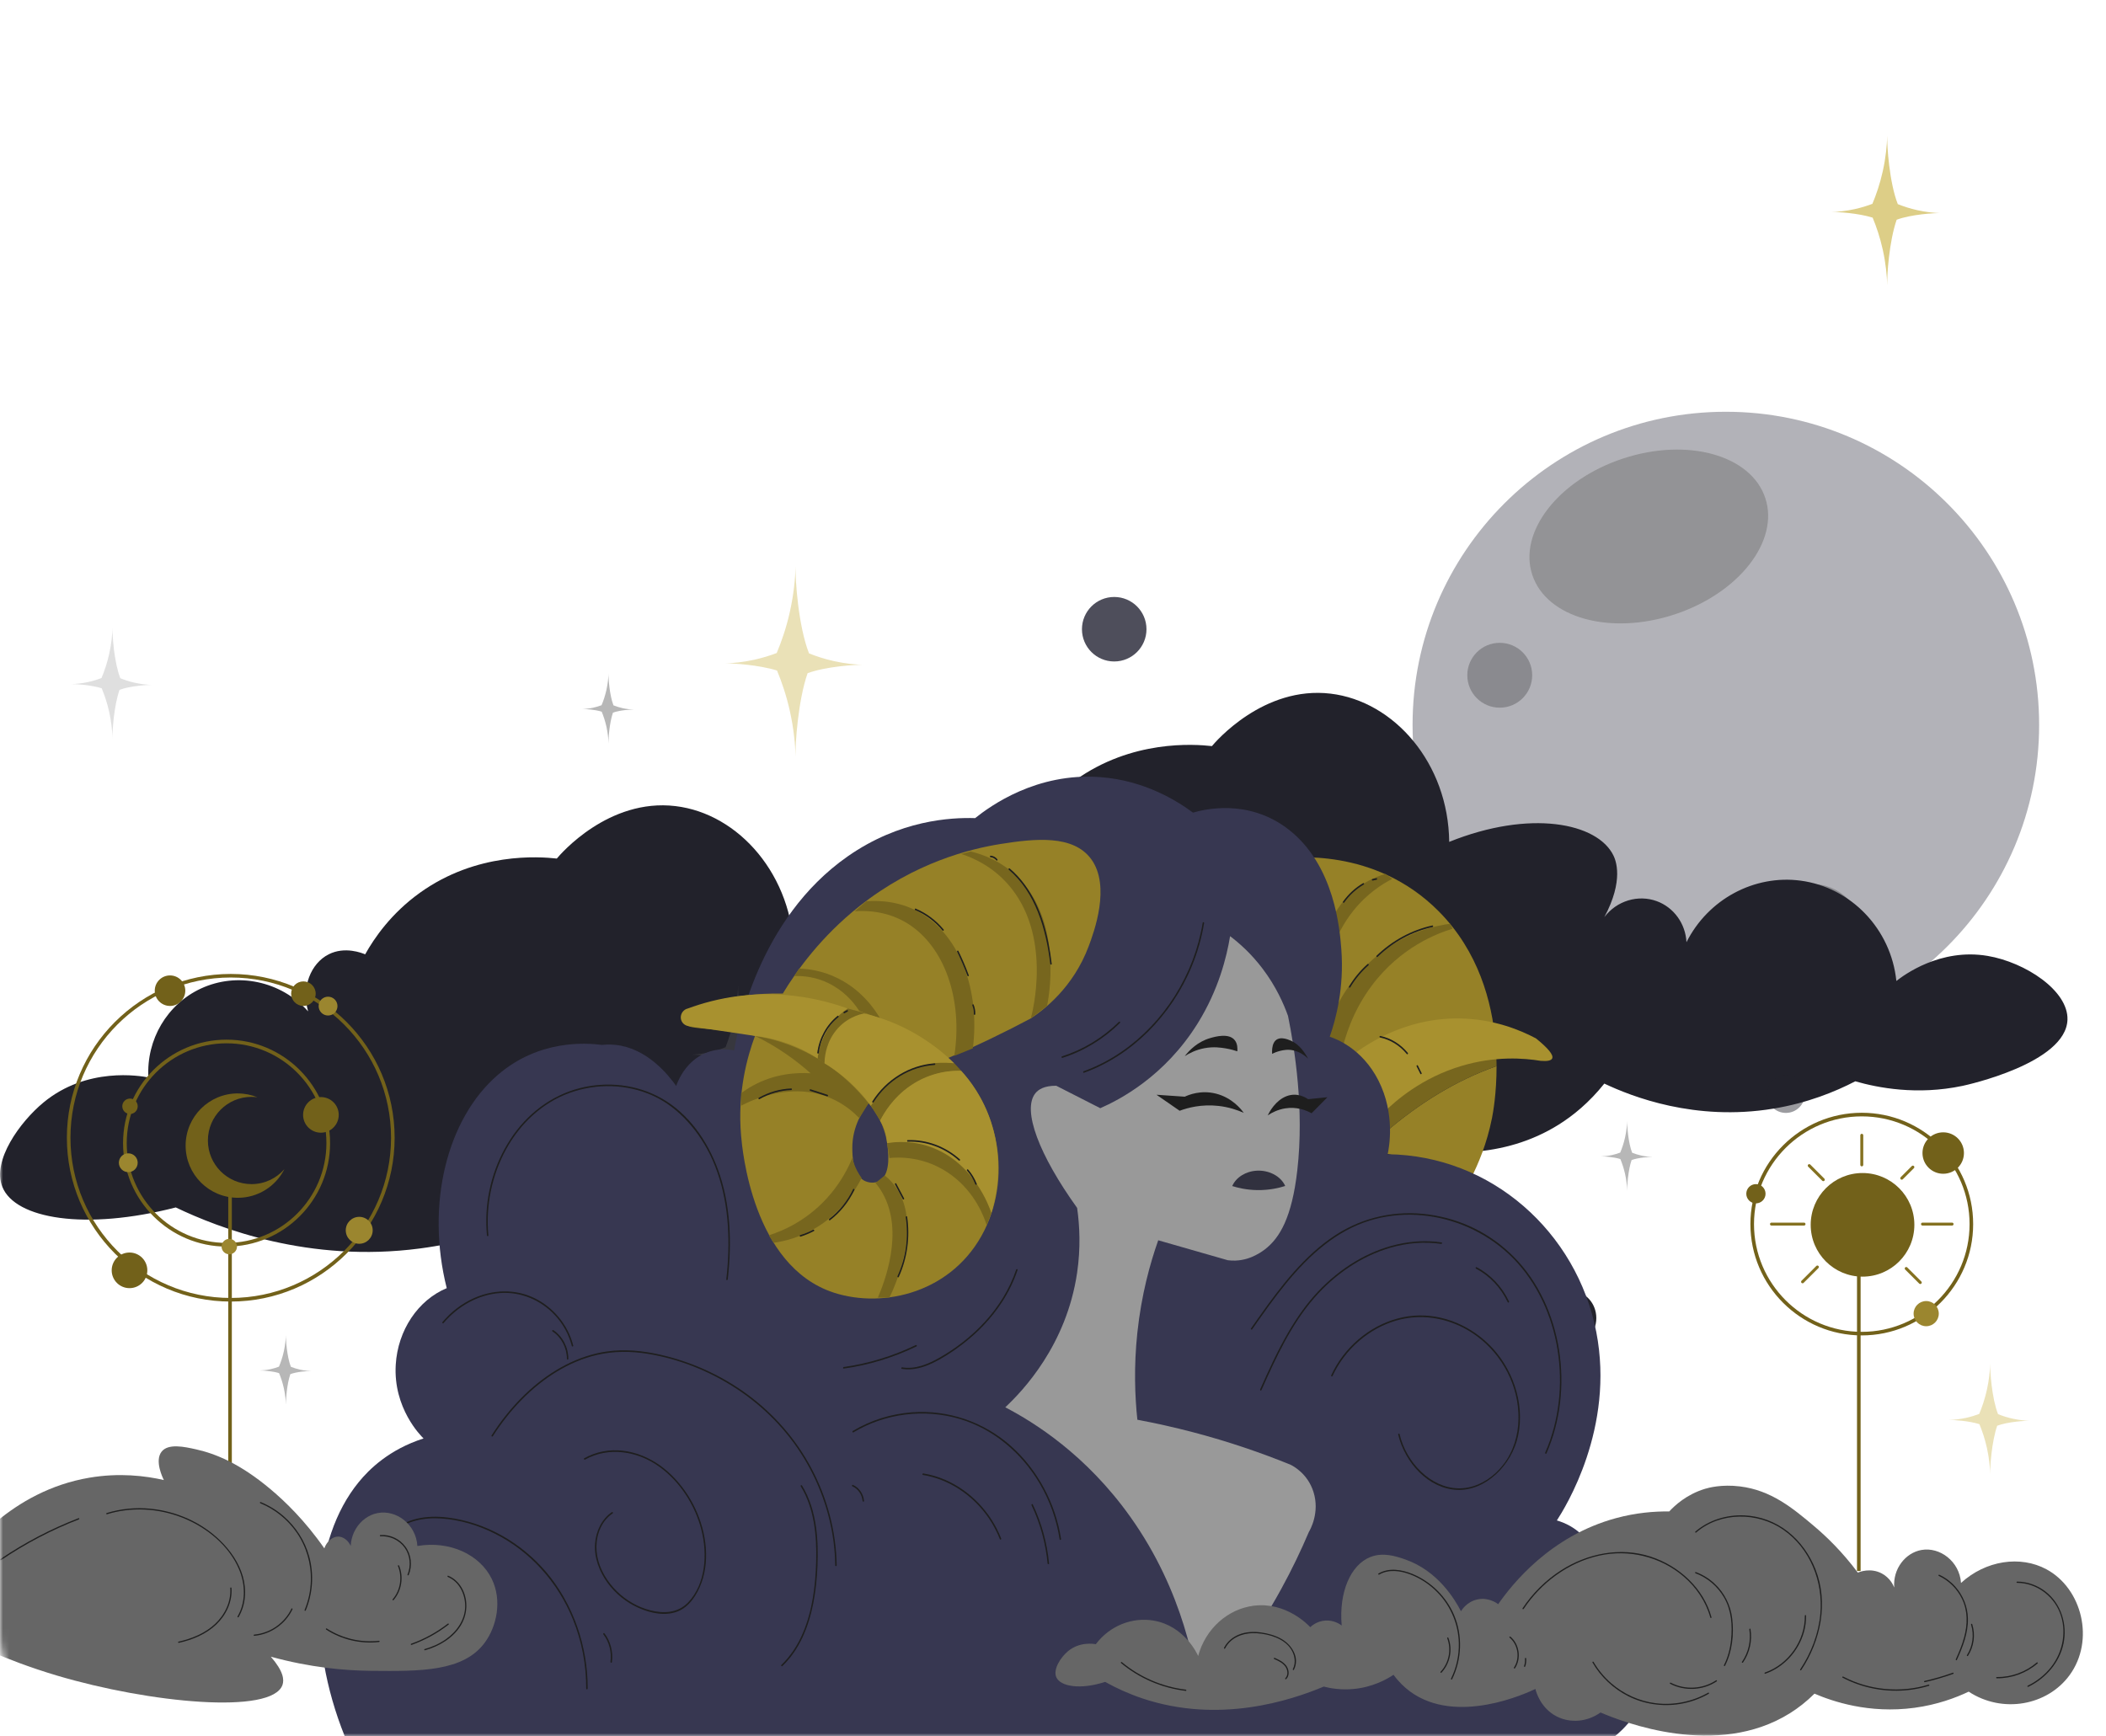 <svg width="342" height="282" viewBox="0 0 342 282" fill="none" xmlns="http://www.w3.org/2000/svg">
<g clip-path="url(#clip0_4180_12130)">
<mask id="mask0_4180_12130" style="mask-type:luminance" maskUnits="userSpaceOnUse" x="0" y="0" width="342" height="282">
<path d="M325.032 0H16.968C7.597 0 0 7.595 0 16.963V265.037C0 274.405 7.597 282 16.968 282H325.032C334.403 282 342 274.405 342 265.037V16.963C342 7.595 334.403 0 325.032 0Z" fill="white"/>
</mask>
<g mask="url(#mask0_4180_12130)">
<g opacity="0.53">
<path opacity="0.68" d="M280.266 168.593C308.364 168.593 331.142 145.822 331.142 117.734C331.142 89.645 308.364 66.874 280.266 66.874C252.168 66.874 229.391 89.645 229.391 117.734C229.391 145.822 252.168 168.593 280.266 168.593Z" fill="#2B2B3A"/>
<path opacity="0.68" d="M271.923 99.794C282.373 96.356 288.978 87.898 286.675 80.904C284.372 73.91 274.034 71.029 263.583 74.468C253.133 77.906 246.528 86.364 248.831 93.358C251.134 100.351 261.472 103.233 271.923 99.794Z" fill="black" fill-opacity="0.8"/>
<path d="M243.549 114.935C246.458 114.935 248.817 112.577 248.817 109.668C248.817 106.76 246.458 104.402 243.549 104.402C240.639 104.402 238.28 106.76 238.28 109.668C238.28 112.577 240.639 114.935 243.549 114.935Z" fill="#22222B"/>
<path d="M294.261 160.034C298.807 160.034 302.493 156.349 302.493 151.805C302.493 147.26 298.807 143.576 294.261 143.576C289.715 143.576 286.029 147.26 286.029 151.805C286.029 156.349 289.715 160.034 294.261 160.034Z" fill="#22222B"/>
</g>
<path d="M130.487 156.733C130.13 150.58 133.533 144.832 139.009 142.289C144.881 139.56 152.001 141.048 156.423 145.993C155.3 142.074 156.856 138.207 159.757 136.732C162.401 135.39 165.197 136.526 165.686 136.732C167.167 134.09 169.899 130.085 174.579 126.731C183.81 120.113 193.895 120.854 196.81 121.174C197.412 120.449 205.203 111.36 216.076 112.655C226.403 113.882 235.207 123.962 235.341 136.73C248.449 131.45 259.421 133.609 262.016 138.951C262.365 139.671 263.765 142.923 260.533 148.952C262.537 146.291 266.024 145.246 269.055 146.361C271.816 147.376 273.724 150.011 273.872 153.027C277.375 146.044 284.87 142.031 292.396 143.025C300.56 144.105 307.088 150.857 307.956 159.322C309.125 158.406 315.059 153.942 322.775 155.248C328.871 156.279 335.904 160.882 335.743 165.617C335.501 172.678 319.404 176.21 318.7 176.357C311.282 177.918 304.95 176.664 301.285 175.616C298.008 177.314 293.505 179.151 287.947 180.061C275.247 182.142 264.995 178.095 260.53 175.987C258.056 179.086 255.45 181.194 253.121 182.653C235.352 193.788 211.567 181.09 209.031 179.69C207.433 180.504 204.3 181.834 200.139 181.911C196.026 181.989 192.874 180.805 191.246 180.058C186.762 181.893 181.153 183.638 174.573 184.503C156.56 186.872 142.028 181.229 134.93 177.837C120.227 181.621 108.865 179.696 106.773 174.504C105.053 170.239 109.655 163.933 113.441 160.799C120.504 154.952 129.162 156.47 130.484 156.725L130.487 156.733Z" fill="#22222B"/>
<path d="M24.099 174.996C23.742 168.843 27.146 163.095 32.621 160.552C38.494 157.823 45.613 159.311 50.035 164.256C48.912 160.337 50.468 156.47 53.369 154.995C56.013 153.652 58.81 154.788 59.299 154.995C60.779 152.352 63.511 148.348 68.191 144.994C77.422 138.376 87.507 139.117 90.422 139.437C91.024 138.712 98.815 129.623 109.688 130.918C120.015 132.145 128.819 142.225 128.953 154.993C142.061 149.712 153.033 151.872 155.628 157.214C155.977 157.933 157.377 161.186 154.145 167.215C156.149 164.554 159.636 163.509 162.667 164.623C165.429 165.639 167.336 168.273 167.484 171.289C170.987 164.307 178.483 160.294 186.008 161.288C194.172 162.367 200.701 169.119 201.568 177.585C202.737 176.669 208.672 172.205 216.388 173.511C222.483 174.542 229.517 179.145 229.356 183.88C229.114 190.941 213.016 194.473 212.312 194.62C204.894 196.181 198.562 194.926 194.898 193.879C191.62 195.576 187.117 197.413 181.559 198.324C168.859 200.405 158.608 196.358 154.142 194.25C151.668 197.349 149.062 199.457 146.733 200.916C128.964 212.051 105.18 199.352 102.644 197.953C101.045 198.767 97.913 200.096 93.751 200.174C89.638 200.252 86.487 199.068 84.859 198.321C80.375 200.155 74.765 201.901 68.186 202.766C50.172 205.135 35.641 199.492 28.543 196.1C13.839 199.884 2.478 197.959 0.385 192.767C-1.335 188.502 3.268 182.196 7.053 179.062C14.116 173.215 22.775 174.733 24.096 174.988L24.099 174.996Z" fill="#22222B"/>
<path opacity="0.38" d="M140.261 107.979C138.915 107.936 137.279 107.783 135.458 107.38C133.889 107.034 132.524 106.577 131.382 106.118C129.639 101.716 129.115 93.984 129.201 91.97C129.136 94.022 128.9 96.516 128.285 99.293C127.699 101.944 126.909 104.211 126.133 106.056C125.082 106.456 123.862 106.843 122.484 107.149C120.663 107.552 119.027 107.708 117.681 107.748C118.89 107.697 123.242 107.979 126.184 108.903C126.941 110.727 127.71 112.95 128.282 115.542C128.897 118.322 129.133 120.814 129.198 122.866C129.117 120.943 129.588 113.813 131.146 109.338C134.058 108.248 138.961 107.92 140.256 107.974L140.261 107.979Z" fill="#C9B243"/>
<path opacity="0.25" d="M24.717 111.242C23.932 111.218 22.981 111.127 21.917 110.893C21.004 110.692 20.209 110.426 19.542 110.157C18.527 107.592 18.223 103.088 18.272 101.915C18.234 103.11 18.097 104.563 17.737 106.182C17.396 107.727 16.936 109.048 16.485 110.122C15.873 110.356 15.163 110.582 14.36 110.759C13.299 110.993 12.345 111.084 11.56 111.108C12.264 111.078 14.8 111.242 16.515 111.782C16.955 112.843 17.404 114.14 17.737 115.65C18.094 117.269 18.234 118.722 18.272 119.917C18.223 118.797 18.5 114.642 19.408 112.037C21.103 111.401 23.962 111.21 24.717 111.242Z" fill="#808080"/>
<path opacity="0.38" d="M329.642 230.757C328.858 230.732 327.907 230.641 326.843 230.407C325.93 230.206 325.134 229.94 324.468 229.672C323.453 227.107 323.149 222.603 323.197 221.429C323.16 222.624 323.023 224.077 322.663 225.697C322.322 227.241 321.862 228.562 321.411 229.637C320.798 229.87 320.089 230.096 319.286 230.273C318.225 230.507 317.271 230.598 316.486 230.622C317.19 230.593 319.726 230.757 321.44 231.296C321.881 232.357 322.33 233.654 322.663 235.164C323.02 236.783 323.16 238.236 323.197 239.431C323.149 238.311 323.426 234.157 324.334 231.552C326.029 230.915 328.888 230.724 329.642 230.757Z" fill="#C9B243"/>
<path opacity="0.22" d="M127.225 171.456C126.328 171.426 125.24 171.314 124.028 171.026C122.983 170.776 122.075 170.451 121.314 170.124C120.154 166.971 119.805 161.43 119.864 159.988C119.821 161.46 119.662 163.246 119.254 165.236C118.864 167.135 118.338 168.759 117.822 170.081C117.123 170.368 116.309 170.645 115.393 170.862C114.179 171.152 113.091 171.263 112.196 171.292C113.002 171.254 115.898 171.459 117.857 172.119C118.362 173.425 118.872 175.017 119.254 176.876C119.662 178.866 119.821 180.652 119.864 182.124C119.81 180.746 120.124 175.638 121.161 172.434C123.101 171.652 126.365 171.416 127.228 171.456H127.225Z" fill="#808080"/>
<path d="M169.996 149.844C171.732 149.844 173.139 148.331 173.139 146.465C173.139 144.599 171.732 143.087 169.996 143.087C168.26 143.087 166.853 144.599 166.853 146.465C166.853 148.331 168.26 149.844 169.996 149.844Z" fill="#2B2B3A"/>
<path d="M255.146 218.459C257.401 218.459 259.23 216.491 259.23 214.065C259.23 211.638 257.401 209.671 255.146 209.671C252.891 209.671 251.062 211.638 251.062 214.065C251.062 216.491 252.891 218.459 255.146 218.459Z" fill="#22222B"/>
<path d="M224.598 187.269C227.179 187.769 229.955 188.427 232.878 189.294C235.013 189.928 237.023 190.61 238.898 191.319C240.035 189.096 241.448 185.798 242.286 181.603C242.442 180.821 243.044 177.571 243.03 173.151C236.47 175.447 230.317 179.287 224.931 183.947C224.925 185.647 224.678 186.893 224.598 187.269Z" fill="#968127"/>
<path d="M242.869 169.374C242.302 162.692 240.094 154.509 233.632 147.999C223.252 137.541 209.655 139.217 207.664 139.499C209.623 140.858 212.105 143.036 214.061 146.382C219.982 156.502 215.796 168.238 215.189 169.863C216.331 170.215 219.431 171.34 221.895 174.52C228.297 170.505 235.674 168.571 242.869 169.377V169.374Z" fill="#968127"/>
<path d="M242.869 169.375C235.674 168.566 228.299 170.503 221.895 174.518C222.045 174.714 222.195 174.912 222.34 175.125C223.533 176.849 224.205 178.651 224.565 180.33C224.847 181.648 224.938 182.886 224.933 183.947C230.32 179.287 236.472 175.447 243.032 173.151C243.032 173.084 243.032 173.016 243.032 172.949C243.024 171.824 242.976 170.626 242.869 169.375Z" fill="#77661E"/>
<path d="M224.597 180.791C226.658 178.732 230.938 175.012 237.393 173.1C242.858 171.48 247.516 171.853 250.19 172.291C251.294 172.385 251.922 172.248 252.07 171.886C252.299 171.332 251.42 170.255 249.435 168.647C246.96 167.333 242.616 165.486 237.015 165.408C227.751 165.279 221.183 170.084 218.95 171.886C219.923 172.511 221.728 173.873 223.09 176.339C224.049 178.076 224.431 179.712 224.595 180.791H224.597Z" fill="#A8912F"/>
<path d="M217.824 171.075C218.362 168.571 219.608 164.328 222.716 160.144C227.456 153.765 233.533 151.547 235.889 150.832C235.762 150.564 235.639 150.292 235.513 150.024C233.318 150.311 229.618 151.112 225.728 153.668C220.401 157.171 217.757 161.965 216.696 164.194C216.446 165.139 216.193 166.082 215.944 167.027C215.694 167.973 215.441 168.915 215.191 169.861C215.538 169.96 215.919 170.092 216.32 170.266C216.905 170.519 217.408 170.803 217.824 171.075Z" fill="#77661E"/>
<path d="M216.694 153.263C217.258 151.826 218.185 149.925 219.705 147.999C221.986 145.109 224.525 143.541 226.102 142.735C225.726 142.466 225.35 142.195 224.974 141.927C223.442 142.383 220.294 143.586 217.822 146.785C216.949 147.918 216.352 149.049 215.941 150.024C216.068 150.564 216.191 151.104 216.318 151.643C216.444 152.183 216.567 152.723 216.694 153.263Z" fill="#77661E"/>
<path d="M259.222 253.15C259.042 252.578 258.8 251.976 258.469 251.375C256.788 248.3 253.975 247.271 252.825 246.935C254.16 244.873 262.274 231.933 259.222 216.31C256.057 200.11 242.186 187.659 225.349 187.46C225.57 186.421 226.628 180.955 223.845 175.476C221.18 170.234 216.873 168.684 215.941 168.375C216.914 165.593 218.305 160.506 217.822 154.173C217.588 151.098 216.777 140.474 209.166 134.646C202.578 129.599 195.306 131.522 193.734 131.981C191.125 130.05 185.86 126.75 178.681 126.212C168.332 125.436 160.807 130.91 158.357 132.87C154.424 132.752 146.131 133.166 137.657 139.085C123.107 149.245 119.754 167.438 119.217 170.597C118.588 170.462 115.302 169.836 112.441 172.372C110.899 173.739 110.147 175.433 109.806 176.365C108.468 174.483 105.066 170.272 100.021 169.708C99.228 169.619 98.471 169.63 97.762 169.708C95.266 169.383 87.566 168.77 80.826 174.59C72.562 181.726 69.128 195.609 72.546 209.209C67.863 211.159 64.601 216.066 64.266 221.636C63.841 228.697 68.336 233.19 68.782 233.619C63.204 235.408 59.948 238.631 58.245 240.72C50.626 250.059 49.734 266.458 55.986 281.997H262.233C262.894 281.482 268.214 277.195 268.63 269.57C269.006 262.692 265.24 255.97 259.222 253.147V253.15Z" fill="#373751"/>
<path d="M199.757 152.049C199.211 155.387 197.908 160.721 194.488 166.219C189.121 174.84 181.805 178.608 178.681 179.983C176.298 178.769 173.915 177.555 171.529 176.339C169.571 176.322 168.633 176.943 168.141 177.552C165.944 180.278 168.767 187.616 174.917 196.175C175.325 199.019 175.513 202.629 174.917 206.701C173.184 218.502 166.051 225.933 163.249 228.562C167.894 230.982 176.359 236.227 183.573 246.374C192.264 258.602 194.282 271.12 194.865 276.736C199.115 271.985 203.797 265.837 208.037 258.113C209.807 254.89 211.296 251.764 212.553 248.802C212.765 248.445 214.353 245.662 213.305 242.324C212.357 239.294 209.95 238.07 209.541 237.871C204.837 235.961 199.555 234.135 193.733 232.607C190.601 231.785 187.581 231.119 184.701 230.582C184.301 226.822 184.108 221.98 184.701 216.412C185.357 210.275 186.759 205.197 188.089 201.434C191.853 202.514 195.617 203.593 199.381 204.673C199.762 204.724 200.192 204.751 200.657 204.732C202.038 204.676 203.15 204.246 203.897 203.864C204.27 203.676 204.808 203.373 205.399 202.922C207.862 201.036 209.802 197.658 210.67 190.1C211.819 180.093 210.234 170.261 209.165 164.999C208.451 162.993 207.204 160.181 205.025 157.308C203.177 154.869 201.253 153.172 199.757 152.044V152.049Z" fill="#999999"/>
<path d="M177.177 139.499C174.264 135.567 168.142 136.171 162.5 137.071C157.672 137.839 148.589 140.02 139.543 147.19C133.396 152.065 129.463 157.501 127.123 161.36C125.14 161.32 122.857 161.411 120.348 161.766C117.126 162.22 114.343 162.988 112.068 163.791C111.823 164.121 110.918 165.392 111.315 166.219C111.557 166.726 112.178 166.839 113.951 167.027C116.068 167.253 117.672 167.358 118.467 167.433C119.429 167.524 120.858 167.725 122.607 168.241C121.36 171.604 119.732 177.373 120.348 184.433C120.538 186.633 122.196 205.626 135.4 209.937C143.517 212.585 154.838 209.913 159.864 199.817C164.485 190.535 162.03 178.549 153.844 171.883C156.16 170.897 158.548 169.82 160.995 168.644C163.22 167.575 165.35 166.493 167.392 165.405C169.434 164.057 174.27 160.444 176.8 153.666C177.628 151.445 180.443 143.906 177.177 139.496V139.499ZM142.928 191.722C142.122 192.241 141.045 192.141 140.293 191.722C138.444 190.691 138.42 187.637 138.412 186.458C138.385 182.948 140.145 180.327 141.048 179.172C142.106 180.41 143.621 182.602 144.059 185.65C144.22 186.773 144.76 190.543 142.931 191.722H142.928Z" fill="#968127"/>
<path d="M122.607 168.241C124.936 168.606 128.327 169.434 132.015 171.48C136.459 173.943 139.387 177.088 141.048 179.172C140.545 179.98 140.043 180.791 139.543 181.6C138.56 180.579 137.319 179.564 135.779 178.766C128.98 175.245 121.785 178.826 120.348 179.575V177.55C120.915 177.128 121.54 176.717 122.228 176.336C125.785 174.37 129.294 174.169 131.637 174.311C130.471 173.269 129.092 172.16 127.497 171.072C125.75 169.882 124.087 168.958 122.604 168.238L122.607 168.241Z" fill="#77661E"/>
<path d="M138.412 188.078C137.732 189.705 136.673 191.73 135.024 193.745C131.4 198.168 127.053 199.93 124.863 200.628C125.113 201.034 125.366 201.437 125.616 201.842C127.3 201.611 130.145 200.983 133.143 199.009C137.044 196.441 139.062 193.006 139.919 191.317C139.674 190.984 139.411 190.581 139.167 190.103C138.78 189.351 138.551 188.645 138.414 188.078H138.412Z" fill="#77661E"/>
<path d="M137.66 163.788C136.921 164.264 135.935 165.029 135.024 166.216C133.34 168.413 132.902 170.763 132.765 171.883C133.141 172.152 133.517 172.423 133.893 172.691C133.998 171.845 134.428 169.208 136.529 167.025C138.106 165.381 139.846 164.806 140.669 164.597C139.664 164.328 138.662 164.057 137.657 163.788H137.66Z" fill="#77661E"/>
<path d="M138.788 147.999C140.953 147.846 144.266 148.023 147.444 150.024C153.373 153.752 156.393 162.282 154.972 171.48C155.977 171.075 156.979 170.672 157.984 170.266C159.171 160.837 155.891 152.178 149.704 148.404C146.351 146.361 142.899 146.208 140.671 146.379C140.045 146.919 139.417 147.459 138.791 147.999H138.788Z" fill="#77661E"/>
<path d="M156.101 138.688C158.169 139.364 161.103 140.718 163.628 143.546C171.03 151.842 167.607 164.645 167.392 165.408C168.271 164.734 169.149 164.059 170.028 163.383C170.167 162.76 172.897 149.831 165.136 142.332C162.548 139.834 159.655 138.768 157.608 138.285C157.105 138.419 156.603 138.553 156.103 138.69L156.101 138.688Z" fill="#77661E"/>
<path d="M142.176 192.125C142.622 192.657 142.995 193.202 143.304 193.745C146.907 200.04 143.557 208.43 142.552 210.748H144.432C144.954 209.698 149.927 199.358 145.561 192.936C145.096 192.254 144.489 191.559 143.68 190.911C143.178 191.317 142.675 191.72 142.176 192.125Z" fill="#77661E"/>
<path d="M142.928 182.005C143.576 180.762 145.258 177.934 148.573 175.933C151.77 174.005 154.773 173.878 156.101 173.908L154.972 172.694C153.71 172.525 150.306 172.256 146.692 174.314C143.737 175.998 142.117 178.396 141.424 179.578C141.926 180.386 142.429 181.197 142.928 182.005Z" fill="#77661E"/>
<path d="M144.435 188.078C145.658 187.949 150.222 187.627 154.596 190.911C158.392 193.761 159.808 197.647 160.241 199.009C160.49 198.335 160.743 197.66 160.993 196.984C160.654 195.617 159.459 191.516 155.724 188.483C150.69 184.393 145 185.457 144.057 185.65C144.183 186.458 144.306 187.269 144.433 188.078H144.435Z" fill="#77661E"/>
<path d="M129.004 158.524C130.135 158.476 132.693 158.532 135.401 160.144C137.612 161.46 138.912 163.208 139.541 164.191L142.928 165.405C142.096 163.987 140.013 160.88 136.153 158.927C133.568 157.622 131.207 157.348 129.756 157.308C129.506 157.713 129.254 158.116 129.004 158.522V158.524Z" fill="#77661E"/>
<path d="M140.295 164.597C142.324 165.064 144.956 165.891 147.823 167.43C150.982 169.125 153.349 171.107 154.975 172.694C153.712 172.525 150.308 172.256 146.695 174.314C143.739 175.997 142.119 178.396 141.426 179.578C140.438 178.235 139.084 176.653 137.286 175.125C136.091 174.109 134.935 173.314 133.898 172.697C133.906 171.937 134.025 169.842 135.403 167.838C137.163 165.279 139.707 164.715 140.295 164.599V164.597Z" fill="#A8912F"/>
<path d="M137.66 163.788C136.856 164.328 135.419 165.453 134.272 167.433C133.237 169.216 132.896 170.903 132.767 171.886C131.534 171.085 129.895 170.18 127.875 169.458C126.508 168.966 124.724 168.472 122.607 168.244C118.969 167.704 115.332 167.164 111.691 166.624C111.092 166.503 110.638 166.004 110.563 165.41C110.472 164.693 110.952 163.957 111.691 163.791C113.991 162.945 116.774 162.169 119.971 161.766C127.526 160.815 133.783 162.402 137.66 163.791V163.788Z" fill="#A8912F"/>
<path d="M142.929 182.005C143.571 180.738 145.032 178.256 147.821 176.339C151.313 173.935 154.774 173.862 156.101 173.911C157.495 175.439 159.674 178.251 160.993 182.411C163.116 189.104 161.625 194.921 160.993 196.986C160.598 195.837 158.156 189.08 151.585 186.461C148.471 185.22 145.666 185.4 144.057 185.653C144.03 185.134 143.942 184.425 143.681 183.628C143.458 182.945 143.173 182.403 142.929 182.008V182.005Z" fill="#A8912F"/>
<path d="M204.093 190.13C202.299 190.229 200.719 191.212 200.106 192.627C200.99 192.904 202.377 193.251 204.117 193.283C206.159 193.32 207.771 192.917 208.709 192.614C208.002 191.029 206.095 190.022 204.096 190.13H204.093Z" fill="#31313F"/>
<path d="M201.979 180.738C200.966 180.284 199.575 179.806 197.874 179.612C195.115 179.304 192.869 179.913 191.566 180.399C190.314 179.532 189.057 178.67 187.805 177.8C189.336 177.907 190.862 178.006 192.396 178.114C193.033 177.818 195.01 176.994 197.466 177.617C200.096 178.283 201.565 180.166 201.974 180.73L201.979 180.735V180.738Z" fill="#1E1E1E"/>
<path d="M200.934 170.744C200.488 170.594 199.857 170.411 199.086 170.277C198.296 170.145 197.092 169.955 195.588 170.239C194.26 170.492 193.186 171.013 192.391 171.531C193.151 170.556 194.513 169.17 196.536 168.593C197.32 168.367 199.593 167.717 200.542 168.972C200.963 169.53 200.974 170.266 200.934 170.747V170.744Z" fill="#1E1E1E"/>
<path d="M205.872 181.141C206.565 180.687 207.516 180.209 208.679 180.015C210.568 179.706 212.102 180.316 212.994 180.802C213.851 179.935 214.71 179.073 215.565 178.202C214.517 178.31 213.472 178.409 212.424 178.517C211.989 178.221 210.638 177.397 208.956 178.02C207.156 178.686 206.154 180.569 205.872 181.133L205.866 181.138L205.872 181.141Z" fill="#1E1E1E"/>
<path d="M206.586 171.15C206.89 170.999 207.322 170.817 207.849 170.682C208.389 170.551 209.213 170.36 210.24 170.645C211.148 170.897 211.884 171.418 212.427 171.937C211.905 170.962 210.976 169.576 209.592 168.999C209.055 168.773 207.499 168.123 206.852 169.377C206.564 169.936 206.556 170.672 206.583 171.152L206.586 171.15Z" fill="#1E1E1E"/>
<path d="M80.034 233.252C82.736 229.032 86.229 225.323 90.388 222.785C92.429 221.539 94.632 220.591 96.929 220.054C99.659 219.417 102.464 219.431 105.217 219.879C110.311 220.709 115.295 222.702 119.687 225.595C124.01 228.444 127.785 232.247 130.56 236.824C133.343 241.413 135.14 246.728 135.549 252.205C135.6 252.879 135.627 253.556 135.635 254.235C135.635 254.399 135.874 254.399 135.871 254.235C135.796 248.692 134.307 243.237 131.75 238.435C129.2 233.646 125.603 229.58 121.372 226.47C117.103 223.33 112.227 221.147 107.168 220.006C104.342 219.369 101.429 219.082 98.557 219.493C96.234 219.826 93.979 220.586 91.865 221.671C87.521 223.903 83.811 227.442 80.898 231.538C80.531 232.056 80.173 232.588 79.829 233.125C79.743 233.26 79.948 233.386 80.034 233.254V233.252Z" fill="#1E1E1E"/>
<path d="M130.032 241.387C132.235 244.98 132.655 249.401 132.539 253.604C132.432 257.522 131.932 261.551 130.414 265.15C129.576 267.137 128.41 268.95 126.889 270.403C126.776 270.51 126.943 270.69 127.056 270.583C129.815 267.948 131.322 264.215 132.072 260.396C132.458 258.422 132.663 256.41 132.749 254.396C132.84 252.264 132.808 250.115 132.512 247.999C132.179 245.611 131.478 243.283 130.237 241.26C130.153 241.126 129.949 241.252 130.032 241.389V241.387Z" fill="#1E1E1E"/>
<path d="M138.436 241.405C139.331 241.787 139.989 242.732 140.075 243.763C140.089 243.925 140.325 243.927 140.312 243.763C140.212 242.611 139.5 241.588 138.498 241.161C138.358 241.102 138.297 241.346 138.436 241.405Z" fill="#1E1E1E"/>
<path d="M138.595 232.628C143.825 229.497 150.187 228.748 155.944 230.48C161.288 232.089 165.882 235.916 168.843 240.943C170.468 243.702 171.583 246.788 172.077 250.01C172.101 250.172 172.33 250.102 172.306 249.943C171.408 244.115 168.475 238.725 164.27 234.938C159.77 230.885 153.921 228.941 148.078 229.376C144.717 229.626 141.421 230.646 138.476 232.411C138.345 232.491 138.463 232.709 138.595 232.628Z" fill="#1E1E1E"/>
<path d="M167.513 244.462C168.921 247.411 169.808 250.623 170.122 253.921C170.138 254.082 170.372 254.082 170.358 253.921C170.039 250.577 169.144 247.325 167.718 244.335C167.648 244.19 167.444 244.319 167.513 244.464V244.462Z" fill="#1E1E1E"/>
<path d="M79.311 200.647C78.851 195.821 79.885 190.876 82.166 186.695C84.488 182.438 88.096 179.099 92.461 177.512C96.816 175.928 101.719 176.011 105.975 177.923C110.23 179.835 113.717 183.869 115.738 188.456C118.072 193.761 118.586 199.763 118.156 205.554C118.099 206.3 118.027 207.044 117.943 207.786C117.925 207.947 118.161 207.947 118.18 207.786C118.86 201.788 118.663 195.517 116.557 189.848C114.808 185.137 111.748 180.856 107.538 178.441C103.439 176.089 98.522 175.578 94.028 176.76C89.506 177.947 85.594 180.894 82.919 184.978C80.243 189.063 78.881 193.914 78.972 198.813C78.983 199.425 79.02 200.037 79.077 200.647C79.093 200.808 79.327 200.808 79.313 200.647H79.311Z" fill="#1E1E1E"/>
<path d="M72.022 214.892C74.373 212.102 77.707 210.246 81.218 210.001C84.53 209.77 87.805 211.102 90.148 213.632C91.427 215.013 92.38 216.713 92.859 218.596C92.899 218.754 93.125 218.687 93.087 218.528C92.219 215.104 89.804 212.308 86.827 210.847C83.649 209.287 80.006 209.432 76.823 210.896C74.934 211.766 73.233 213.076 71.855 214.715C71.753 214.836 71.92 215.016 72.022 214.895V214.892Z" fill="#1E1E1E"/>
<path d="M89.723 216.243C91.15 217.169 92.055 218.891 92.061 220.682C92.061 220.846 92.297 220.846 92.297 220.682C92.291 218.8 91.341 216.998 89.844 216.023C89.715 215.939 89.594 216.157 89.726 216.24L89.723 216.243Z" fill="#1E1E1E"/>
<path d="M63.661 249.156C65.799 246.938 68.902 246.422 71.763 246.624C74.77 246.836 77.763 247.757 80.481 249.138C86.077 251.974 90.569 256.913 93.044 263.017C94.476 266.549 95.217 270.392 95.196 274.246C95.196 274.41 95.429 274.41 95.432 274.246C95.467 267.347 93.06 260.487 88.743 255.376C84.6 250.47 78.74 247.185 72.607 246.455C69.439 246.076 65.891 246.5 63.494 248.982C63.384 249.095 63.551 249.275 63.661 249.162V249.156Z" fill="#1E1E1E"/>
<path d="M97.987 265.44C98.927 266.67 99.355 268.314 99.14 269.893C99.118 270.051 99.344 270.121 99.368 269.96C99.596 268.284 99.156 266.571 98.154 265.263C98.057 265.136 97.891 265.316 97.987 265.442V265.44Z" fill="#1E1E1E"/>
<path d="M203.349 215.888C206.834 210.906 210.418 205.806 215.159 202.119C217.365 200.405 219.796 199.044 222.418 198.235C224.885 197.475 227.469 197.18 230.03 197.314C235.174 197.583 240.271 199.573 244.306 203.037C248.446 206.59 251.261 211.658 252.532 217.161C253.803 222.656 253.564 228.573 251.726 233.891C251.487 234.581 251.221 235.258 250.931 235.921C250.867 236.069 251.071 236.198 251.135 236.05C253.413 230.834 254.072 224.894 253.174 219.224C252.277 213.555 249.811 208.164 245.915 204.206C242.02 200.247 237.211 197.983 232.09 197.26C226.806 196.514 221.435 197.62 216.868 200.596C211.812 203.891 207.992 208.906 204.451 213.904C204.013 214.521 203.578 215.142 203.145 215.762C203.054 215.894 203.258 216.02 203.349 215.891V215.888Z" fill="#1E1E1E"/>
<path d="M204.843 225.783C207.193 220.511 209.657 215.134 213.405 210.823C216.76 206.966 221.083 203.993 225.844 202.626C228.509 201.861 231.297 201.625 234.035 202.025C234.183 202.046 234.247 201.802 234.097 201.78C229.229 201.069 224.296 202.35 220.035 204.909C217.851 206.223 215.833 207.861 214.052 209.746C212.158 211.752 210.557 214.054 209.152 216.477C207.449 219.417 206.03 222.533 204.639 225.654C204.574 225.801 204.776 225.928 204.843 225.783Z" fill="#1E1E1E"/>
<path d="M239.685 206.034C241.902 207.197 243.723 209.126 244.843 211.489C244.913 211.634 245.115 211.505 245.048 211.36C243.911 208.959 242.055 206.993 239.806 205.814C239.669 205.742 239.551 205.962 239.688 206.032L239.685 206.034Z" fill="#1E1E1E"/>
<path d="M216.385 223.492C218.44 219.066 222.325 215.746 226.755 214.465C231.258 213.162 236.085 214.207 239.9 217.051C243.954 220.073 246.692 225.103 246.595 230.48C246.547 233.166 245.735 235.798 244.129 237.874C242.692 239.732 240.693 241.123 238.471 241.575C233.906 242.501 229.597 239.039 227.84 234.675C227.612 234.108 227.429 233.523 227.284 232.927C227.246 232.768 227.018 232.835 227.056 232.994C228.179 237.624 231.996 241.754 236.593 241.972C241.19 242.19 245.521 238.003 246.536 233.141C247.67 227.716 245.518 221.985 241.765 218.322C238.253 214.895 233.396 213.098 228.67 213.788C223.98 214.476 219.622 217.457 217.046 221.727C216.729 222.254 216.441 222.801 216.181 223.363C216.113 223.508 216.315 223.637 216.385 223.492Z" fill="#1E1E1E"/>
<path d="M95.003 237.054C98.845 234.914 103.517 235.663 107.034 238.185C110.349 240.562 112.858 244.36 113.906 248.488C114.908 252.43 114.602 257.283 111.716 260.278C110.061 261.997 107.719 262.077 105.594 261.529C103.6 261.016 101.733 259.956 100.212 258.478C98.692 257.001 97.421 255 96.996 252.777C96.599 250.69 97.037 248.391 98.385 246.788C98.708 246.403 99.076 246.078 99.482 245.805C99.611 245.719 99.492 245.498 99.363 245.587C97.733 246.688 96.784 248.659 96.634 250.695C96.462 253.005 97.354 255.272 98.657 257.063C99.96 258.854 101.725 260.256 103.678 261.127C105.631 261.997 107.993 262.512 110.024 261.723C111.945 260.979 113.223 258.983 113.935 257.009C114.666 254.979 114.811 252.747 114.542 250.599C113.986 246.124 111.7 241.921 108.487 239.045C105.164 236.069 100.578 234.637 96.376 236.152C95.86 236.337 95.363 236.568 94.879 236.837C94.745 236.912 94.863 237.13 94.998 237.054H95.003Z" fill="#1E1E1E"/>
<path d="M149.878 239.547C154.158 240.245 158.088 242.877 160.624 246.643C161.325 247.685 161.914 248.807 162.379 249.992C162.438 250.142 162.642 250.013 162.583 249.863C160.893 245.566 157.551 242.122 153.545 240.366C152.387 239.858 151.178 239.501 149.943 239.3C149.795 239.276 149.73 239.52 149.881 239.544L149.878 239.547Z" fill="#1E1E1E"/>
<path d="M165.017 206.204C162.868 212.566 157.946 217.476 152.463 220.562C150.639 221.587 148.597 222.415 146.507 222.074C146.359 222.049 146.295 222.294 146.445 222.318C148.24 222.611 150 222.087 151.625 221.287C153.148 220.537 154.604 219.589 155.977 218.561C158.594 216.603 160.953 214.213 162.774 211.387C163.795 209.803 164.631 208.084 165.243 206.271C165.294 206.118 165.068 206.051 165.015 206.204H165.017Z" fill="#1E1E1E"/>
<path d="M137.02 222.272C141.101 221.698 145.08 220.484 148.833 218.671C148.97 218.604 148.852 218.386 148.715 218.453C145.002 220.247 141.055 221.453 137.02 222.02C136.872 222.041 136.87 222.294 137.02 222.272Z" fill="#1E1E1E"/>
<path d="M257.996 263.498C259.283 264.747 259.791 266.643 259.718 268.467C259.632 270.599 258.792 272.597 257.926 274.48C257.859 274.625 258.063 274.754 258.131 274.609C259.031 272.651 259.901 270.567 259.96 268.346C260.009 266.498 259.466 264.583 258.166 263.321C258.053 263.211 257.886 263.391 257.999 263.501L257.996 263.498Z" fill="#1E1E1E"/>
<path d="M195.313 149.863C194.607 154.125 193.027 158.186 190.768 161.763C188.495 165.362 185.542 168.472 182.133 170.811C180.21 172.133 178.141 173.202 175.978 173.981C175.836 174.032 175.898 174.276 176.04 174.225C179.885 172.839 183.415 170.545 186.397 167.594C189.408 164.613 191.864 160.974 193.53 156.95C194.459 154.705 195.139 152.347 195.539 149.927C195.566 149.769 195.338 149.699 195.311 149.86L195.313 149.863Z" fill="#1E1E1E"/>
<path d="M181.709 165.953C179.068 168.553 175.898 170.476 172.465 171.563C172.319 171.609 172.381 171.853 172.526 171.808C176 170.709 179.205 168.762 181.876 166.133C181.988 166.023 181.822 165.843 181.709 165.953Z" fill="#1E1E1E"/>
<path d="M141.862 179.016C144.089 175.498 147.828 173.215 151.778 172.96C151.928 172.949 151.928 172.697 151.778 172.707C147.74 172.968 143.936 175.294 141.657 178.887C141.571 179.022 141.776 179.151 141.862 179.016Z" fill="#1E1E1E"/>
<path d="M136.021 164.983C134.24 166.418 133.034 168.59 132.725 170.964C132.704 171.123 132.932 171.193 132.953 171.032C133.252 168.727 134.407 166.6 136.14 165.204C136.261 165.107 136.14 164.887 136.021 164.986V164.983Z" fill="#1E1E1E"/>
<path d="M137.152 164.559C137.316 164.468 137.482 164.376 137.646 164.285C137.7 164.256 137.721 164.167 137.689 164.111C137.654 164.051 137.587 164.033 137.528 164.065C137.364 164.156 137.198 164.248 137.034 164.339C136.98 164.368 136.958 164.457 136.991 164.513C137.026 164.572 137.093 164.591 137.152 164.559Z" fill="#1E1E1E"/>
<path d="M147.42 185.419C150.421 185.314 153.398 186.407 155.709 188.473C155.824 188.577 155.993 188.397 155.875 188.293C153.516 186.184 150.486 185.059 147.42 185.167C147.27 185.172 147.267 185.424 147.42 185.419Z" fill="#1E1E1E"/>
<path d="M157.043 190.122C157.613 190.764 158.072 191.516 158.386 192.335C158.443 192.482 158.671 192.418 158.615 192.268C158.282 191.405 157.809 190.618 157.21 189.942C157.105 189.824 156.938 190.003 157.043 190.122Z" fill="#1E1E1E"/>
<path d="M145.344 192.354C145.765 193.154 146.19 193.952 146.612 194.752C146.687 194.894 146.891 194.765 146.816 194.623C146.394 193.823 145.969 193.025 145.548 192.225C145.472 192.082 145.268 192.211 145.344 192.354Z" fill="#1E1E1E"/>
<path d="M147.089 197.687C147.568 200.942 147.095 204.308 145.749 207.267C145.682 207.412 145.886 207.541 145.953 207.396C147.328 204.369 147.804 200.948 147.315 197.62C147.291 197.459 147.065 197.529 147.087 197.687H147.089Z" fill="#1E1E1E"/>
<path d="M130.012 200.84C130.756 200.604 131.479 200.301 132.174 199.935C132.311 199.863 132.19 199.645 132.056 199.718C131.379 200.072 130.673 200.368 129.95 200.596C129.805 200.642 129.867 200.886 130.012 200.84Z" fill="#1E1E1E"/>
<path d="M134.786 198.181C136.449 196.908 137.811 195.222 138.746 193.269C138.815 193.124 138.611 192.995 138.541 193.14C137.625 195.053 136.295 196.712 134.665 197.961C134.541 198.055 134.659 198.275 134.783 198.179L134.786 198.181Z" fill="#1E1E1E"/>
<path d="M123.338 178.511C124.931 177.609 126.694 177.101 128.491 177.031C128.642 177.026 128.644 176.771 128.491 176.779C126.651 176.852 124.848 177.37 123.217 178.294C123.083 178.369 123.201 178.589 123.336 178.511H123.338Z" fill="#1E1E1E"/>
<path d="M131.569 177.16C132.488 177.459 133.404 177.757 134.323 178.055C134.468 178.103 134.53 177.859 134.385 177.81C133.466 177.512 132.55 177.214 131.631 176.916C131.486 176.868 131.424 177.112 131.569 177.16Z" fill="#1E1E1E"/>
<path d="M148.634 147.814C150.33 148.528 151.85 149.669 153.064 151.13C153.167 151.251 153.333 151.071 153.231 150.951C151.987 149.457 150.432 148.3 148.696 147.569C148.554 147.51 148.495 147.755 148.634 147.814Z" fill="#1E1E1E"/>
<path d="M155.431 154.576C156.049 155.839 156.605 157.136 157.097 158.462C157.153 158.613 157.382 158.546 157.325 158.395C156.826 157.05 156.264 155.731 155.636 154.45C155.566 154.305 155.361 154.434 155.431 154.579V154.576Z" fill="#1E1E1E"/>
<path d="M157.904 163.294C158.084 163.737 158.164 164.221 158.143 164.704C158.135 164.868 158.371 164.868 158.379 164.704C158.403 164.175 158.307 163.651 158.11 163.168C158.084 163.106 158 163.09 157.949 163.122C157.89 163.16 157.882 163.232 157.906 163.297L157.904 163.294Z" fill="#1E1E1E"/>
<path d="M160.872 139.227C161.229 139.249 161.565 139.437 161.794 139.73C161.834 139.783 161.917 139.775 161.96 139.73C162.009 139.679 162 139.603 161.96 139.55C161.692 139.206 161.289 138.996 160.872 138.972C160.808 138.97 160.754 139.034 160.754 139.098C160.754 139.171 160.808 139.222 160.872 139.225V139.227Z" fill="#1E1E1E"/>
<path d="M163.808 141.236C168.155 144.926 169.875 150.854 170.557 156.545C170.576 156.703 170.812 156.706 170.793 156.545C170.245 151.976 169.098 147.36 166.406 143.68C165.694 142.705 164.88 141.824 163.978 141.056C163.859 140.957 163.693 141.134 163.811 141.236H163.808Z" fill="#1E1E1E"/>
<path d="M218.295 146.57C219.149 145.37 220.234 144.376 221.468 143.656C221.602 143.578 221.481 143.358 221.349 143.439C220.079 144.183 218.972 145.208 218.093 146.444C218.002 146.573 218.206 146.699 218.297 146.573L218.295 146.57Z" fill="#1E1E1E"/>
<path d="M222.932 143.012C223.139 142.966 223.345 142.918 223.552 142.872C223.611 142.858 223.654 142.778 223.636 142.716C223.614 142.646 223.555 142.614 223.491 142.627C223.284 142.673 223.077 142.722 222.87 142.767C222.811 142.781 222.768 142.861 222.787 142.923C222.808 142.993 222.867 143.025 222.932 143.012Z" fill="#1E1E1E"/>
<path d="M219.273 160.353C220.081 158.997 221.084 157.786 222.241 156.765C222.36 156.66 222.19 156.483 222.075 156.585C220.904 157.622 219.888 158.852 219.071 160.224C218.988 160.361 219.192 160.49 219.276 160.353H219.273Z" fill="#1E1E1E"/>
<path d="M223.713 155.398C226.236 152.962 229.333 151.286 232.654 150.556C232.802 150.524 232.74 150.279 232.592 150.311C229.231 151.053 226.099 152.755 223.546 155.221C223.434 155.331 223.6 155.508 223.713 155.401V155.398Z" fill="#1E1E1E"/>
<path d="M224.1 168.496C225.784 168.851 227.321 169.802 228.455 171.187C228.554 171.311 228.721 171.131 228.621 171.007C227.463 169.589 225.884 168.612 224.164 168.252C224.016 168.22 223.952 168.464 224.102 168.496H224.1Z" fill="#1E1E1E"/>
<path d="M230.049 173.188L230.656 174.402C230.728 174.547 230.93 174.418 230.86 174.273L230.253 173.059C230.18 172.914 229.979 173.043 230.049 173.188Z" fill="#1E1E1E"/>
<path d="M302.15 207.219H301.567V255.143H302.15V207.219Z" fill="#72611A"/>
<path opacity="0.64" d="M315.173 34.616C314.114 34.584 312.827 34.46 311.395 34.144C310.159 33.87 309.087 33.512 308.19 33.152C306.82 29.691 306.409 23.607 306.476 22.023C306.425 23.637 306.24 25.598 305.756 27.784C305.294 29.87 304.673 31.651 304.064 33.104C303.239 33.418 302.277 33.724 301.194 33.964C299.76 34.28 298.475 34.404 297.417 34.436C298.368 34.396 301.791 34.619 304.104 35.347C304.7 36.781 305.302 38.529 305.753 40.568C306.237 42.754 306.425 44.714 306.473 46.328C306.409 44.816 306.78 39.209 308.005 35.688C310.294 34.828 314.152 34.571 315.17 34.614L315.173 34.616Z" fill="#C9B243"/>
<path opacity="0.57" d="M268.32 187.898C267.823 187.882 267.221 187.825 266.55 187.678C265.972 187.549 265.47 187.382 265.048 187.213C264.406 185.591 264.213 182.744 264.245 182C264.221 182.757 264.135 183.676 263.906 184.699C263.691 185.677 263.399 186.512 263.114 187.191C262.727 187.339 262.278 187.482 261.77 187.594C261.099 187.742 260.497 187.801 260 187.815C260.446 187.796 262.047 187.901 263.133 188.242C263.412 188.913 263.694 189.732 263.906 190.688C264.132 191.712 264.221 192.63 264.245 193.387C264.215 192.678 264.387 190.052 264.962 188.405C266.034 188.003 267.842 187.882 268.318 187.903L268.32 187.898Z" fill="#808080"/>
<path opacity="0.57" d="M50.508 222.667C50.011 222.651 49.409 222.595 48.737 222.447C48.16 222.318 47.657 222.151 47.236 221.982C46.593 220.36 46.4 217.513 46.432 216.769C46.408 217.527 46.322 218.445 46.094 219.468C45.879 220.446 45.586 221.281 45.301 221.961C44.914 222.108 44.466 222.251 43.958 222.364C43.286 222.511 42.684 222.57 42.188 222.584C42.633 222.565 44.235 222.67 45.32 223.011C45.599 223.682 45.882 224.501 46.094 225.458C46.319 226.481 46.408 227.399 46.432 228.157C46.403 227.448 46.575 224.821 47.15 223.175C48.221 222.772 50.03 222.651 50.505 222.672L50.508 222.667Z" fill="#808080"/>
<path opacity="0.57" d="M288.807 247.644C288.31 247.628 287.708 247.572 287.036 247.424C286.459 247.295 285.956 247.129 285.534 246.959C284.892 245.337 284.699 242.49 284.731 241.746C284.707 242.504 284.621 243.422 284.393 244.446C284.178 245.423 283.885 246.258 283.6 246.938C283.213 247.086 282.765 247.228 282.257 247.341C281.585 247.489 280.983 247.548 280.486 247.561C280.932 247.542 282.533 247.647 283.619 247.988C283.898 248.659 284.18 249.479 284.393 250.435C284.618 251.458 284.707 252.377 284.731 253.134C284.702 252.425 284.873 249.798 285.448 248.152C286.52 247.749 288.328 247.628 288.804 247.65L288.807 247.644Z" fill="#808080"/>
<path opacity="0.57" d="M102.896 115.239C102.399 115.222 101.798 115.166 101.126 115.018C100.548 114.889 100.046 114.723 99.624 114.554C98.982 112.932 98.789 110.085 98.821 109.341C98.797 110.098 98.711 111.017 98.482 112.04C98.267 113.018 97.975 113.853 97.69 114.532C97.303 114.68 96.854 114.822 96.347 114.935C95.675 115.083 95.073 115.142 94.576 115.155C95.022 115.137 96.623 115.241 97.709 115.582C97.988 116.254 98.27 117.073 98.482 118.029C98.708 119.052 98.797 119.971 98.821 120.728C98.791 120.019 98.963 117.393 99.538 115.746C100.61 115.343 102.418 115.222 102.894 115.244L102.896 115.239Z" fill="#808080"/>
<path opacity="0.83" d="M180.941 107.429C183.834 107.429 186.18 105.084 186.18 102.191C186.18 99.299 183.834 96.954 180.941 96.954C178.048 96.954 175.702 99.299 175.702 102.191C175.702 105.084 178.048 107.429 180.941 107.429Z" fill="#2B2B3A"/>
<path opacity="0.45" d="M290.015 180.749C291.722 180.749 293.105 179.366 293.105 177.66C293.105 175.954 291.722 174.571 290.015 174.571C288.309 174.571 286.926 175.954 286.926 177.66C286.926 179.366 288.309 180.749 290.015 180.749Z" fill="#22222B"/>
<path d="M36.793 202.46C27.525 202.46 19.983 194.921 19.983 185.655C19.983 176.39 27.525 168.851 36.793 168.851C46.062 168.851 53.603 176.39 53.603 185.655C53.603 194.921 46.062 202.46 36.793 202.46ZM36.793 169.444C27.852 169.444 20.58 176.715 20.58 185.653C20.58 194.591 27.852 201.861 36.793 201.861C45.734 201.861 53.007 194.591 53.007 185.653C53.007 176.715 45.734 169.444 36.793 169.444Z" fill="#72611A"/>
<path d="M37.472 211.387C22.799 211.387 10.859 199.452 10.859 184.782C10.859 170.113 22.799 158.178 37.472 158.178C52.147 158.178 64.086 170.113 64.086 184.782C64.086 199.452 52.147 211.387 37.472 211.387ZM37.472 158.758C23.118 158.758 11.442 170.433 11.442 184.78C11.442 199.127 23.121 210.802 37.472 210.802C51.824 210.802 63.503 199.127 63.503 184.78C63.503 170.433 51.824 158.758 37.472 158.758Z" fill="#72611A"/>
<path d="M20.832 190.369C21.677 190.369 22.361 189.685 22.361 188.841C22.361 187.997 21.677 187.312 20.832 187.312C19.988 187.312 19.304 187.997 19.304 188.841C19.304 189.685 19.988 190.369 20.832 190.369Z" fill="#9B862F"/>
<path d="M53.275 164.93C54.119 164.93 54.803 164.246 54.803 163.402C54.803 162.558 54.119 161.873 53.275 161.873C52.431 161.873 51.746 162.558 51.746 163.402C51.746 164.246 52.431 164.93 53.275 164.93Z" fill="#9B862F"/>
<path d="M52.114 183.961C53.712 183.961 55.008 182.666 55.008 181.068C55.008 179.471 53.712 178.176 52.114 178.176C50.516 178.176 49.221 179.471 49.221 181.068C49.221 182.666 50.516 183.961 52.114 183.961Z" fill="#72611A"/>
<path d="M21.031 209.209C22.629 209.209 23.925 207.914 23.925 206.317C23.925 204.719 22.629 203.424 21.031 203.424C19.433 203.424 18.138 204.719 18.138 206.317C18.138 207.914 19.433 209.209 21.031 209.209Z" fill="#72611A"/>
<path d="M27.611 163.377C28.98 163.377 30.09 162.267 30.09 160.898C30.09 159.529 28.98 158.419 27.611 158.419C26.241 158.419 25.131 159.529 25.131 160.898C25.131 162.267 26.241 163.377 27.611 163.377Z" fill="#72611A"/>
<path d="M49.272 163.375C50.373 163.375 51.265 162.482 51.265 161.382C51.265 160.281 50.373 159.389 49.272 159.389C48.171 159.389 47.278 160.281 47.278 161.382C47.278 162.482 48.171 163.375 49.272 163.375Z" fill="#72611A"/>
<path d="M21.111 180.923C21.803 180.923 22.363 180.363 22.363 179.672C22.363 178.98 21.803 178.42 21.111 178.42C20.42 178.42 19.859 178.98 19.859 179.672C19.859 180.363 20.42 180.923 21.111 180.923Z" fill="#72611A"/>
<path d="M37.649 193.704H37.066V271.526H37.649V193.704Z" fill="#72611A"/>
<path d="M38.622 177.587C39.751 177.587 40.828 177.81 41.814 178.211C41.497 178.168 41.175 178.143 40.847 178.143C36.932 178.143 33.76 181.315 33.76 185.228C33.76 189.141 36.932 192.313 40.847 192.313C42.98 192.313 44.893 191.371 46.19 189.877C44.793 192.641 41.929 194.534 38.622 194.534C33.94 194.534 30.144 190.739 30.144 186.058C30.144 181.377 33.94 177.582 38.622 177.582V177.587Z" fill="#72611A"/>
<path d="M37.233 203.709C37.925 203.709 38.485 203.148 38.485 202.457C38.485 201.766 37.925 201.206 37.233 201.206C36.542 201.206 35.981 201.766 35.981 202.457C35.981 203.148 36.542 203.709 37.233 203.709Z" fill="#9B862F"/>
<path d="M58.336 202.001C59.544 202.001 60.523 201.022 60.523 199.814C60.523 198.607 59.544 197.628 58.336 197.628C57.129 197.628 56.149 198.607 56.149 199.814C56.149 201.022 57.129 202.001 58.336 202.001Z" fill="#9B862F"/>
<path d="M301.702 255.411C299.131 251.971 296.568 249.527 294.661 247.913C291.109 244.91 287.625 242.037 282.574 241.411C279.546 241.035 277.4 241.647 276.908 241.792C273.902 242.695 271.976 244.502 271.073 245.474C268.604 245.445 265.665 245.689 262.476 246.549C251.756 249.436 245.569 257.283 243.294 260.536C243.098 260.385 241.719 259.365 239.895 259.77C238.216 260.144 237.394 261.449 237.252 261.683C236.255 259.754 233.501 255.116 228.187 253.266C226.739 252.761 224.611 252.049 222.521 252.884C219.332 254.157 217.406 258.583 217.882 264.003C217.642 263.818 216.635 263.09 215.195 263.197C213.86 263.297 213.011 264.049 212.777 264.272C212.409 263.874 208.844 260.149 203.643 260.78C199.376 261.298 195.758 264.537 194.573 268.95C194.406 268.574 192.335 264.089 187.397 263.211C183.843 262.58 180.189 264.062 177.954 267.035C177.599 266.971 175.318 266.6 173.422 268.182C172.213 269.192 170.99 271.134 171.533 272.39C172.186 273.9 175.415 274.477 179.464 273.156C181.261 274.158 183.273 275.084 185.506 275.834C197.971 280.021 209.572 276.177 214.967 273.921C216.111 274.217 217.822 274.507 219.878 274.303C222.93 273.999 225.157 272.758 226.299 272.006C227.153 273.169 228.066 274.034 228.942 274.684C236.508 280.297 247.966 274.963 249.339 274.303C249.441 274.719 250.15 277.421 252.807 278.772C255.037 279.905 257.785 279.65 259.913 278.127C263.526 279.658 278.802 285.685 290.688 278.235C291.993 277.415 293.339 276.384 294.661 275.068C297.571 276.317 303.508 278.364 310.901 277.364C314.563 276.868 317.542 275.766 319.702 274.743C325.202 278.353 332.485 276.999 336.09 272.057C340.209 266.412 338.13 258 332.329 254.869C328.101 252.586 322.467 253.416 318.456 257.087C318.219 253.596 315.03 251.203 312.035 251.732C309.418 252.194 307.368 254.812 307.613 257.823C307.465 257.458 306.936 256.274 305.614 255.559C303.782 254.565 301.947 255.304 301.702 255.406V255.411Z" fill="#666666"/>
<path d="M247.428 261.312C250.246 257.066 254.647 253.781 259.655 252.656C264.501 251.565 269.635 252.804 273.415 256.043C275.465 257.799 277.029 260.101 277.743 262.714C277.778 262.837 277.972 262.786 277.937 262.66C276.639 257.925 272.655 254.318 268.064 252.817C263.136 251.206 257.785 252.288 253.481 255.051C251.004 256.644 248.879 258.755 247.251 261.207C247.178 261.315 247.353 261.417 247.425 261.309L247.428 261.312Z" fill="#1E1E1E"/>
<path d="M275.336 255.513C277.292 256.239 278.946 257.667 279.986 259.472C281.174 261.535 281.351 263.979 281.115 266.307C280.969 267.742 280.609 269.152 279.957 270.438C279.898 270.553 280.072 270.656 280.131 270.54C281.308 268.22 281.601 265.459 281.303 262.894C281.05 260.713 280.043 258.696 278.431 257.197C277.549 256.376 276.518 255.739 275.389 255.32C275.269 255.274 275.215 255.47 275.336 255.513Z" fill="#1E1E1E"/>
<path d="M284.076 264.629C284.371 266.471 283.936 268.375 282.878 269.912C282.805 270.019 282.98 270.118 283.052 270.014C284.14 268.432 284.576 266.471 284.269 264.575C284.248 264.446 284.054 264.503 284.076 264.629Z" fill="#1E1E1E"/>
<path d="M258.61 270.014C259.969 272.356 262.016 274.273 264.437 275.487C267.01 276.776 269.947 277.203 272.787 276.747C274.441 276.481 276.037 275.917 277.491 275.087C277.604 275.023 277.501 274.848 277.389 274.912C274.836 276.371 271.833 276.978 268.915 276.629C266.223 276.309 263.666 275.138 261.627 273.357C260.498 272.372 259.536 271.206 258.781 269.912C258.717 269.799 258.542 269.901 258.607 270.014H258.61Z" fill="#1E1E1E"/>
<path d="M271.215 273.459C273.582 274.703 276.55 274.558 278.78 273.075C278.888 273.003 278.788 272.828 278.678 272.901C276.51 274.34 273.622 274.496 271.317 273.285C271.201 273.226 271.099 273.398 271.215 273.459Z" fill="#1E1E1E"/>
<path d="M275.447 248.893C279.377 245.506 285.427 245.544 289.605 248.45C293.954 251.474 296.074 256.878 295.617 262.067C295.332 265.311 294.134 268.437 292.332 271.136C292.259 271.244 292.434 271.346 292.506 271.238C295.684 266.479 296.963 260.275 294.809 254.839C293.868 252.471 292.34 250.317 290.33 248.737C288.321 247.158 285.822 246.218 283.235 246.113C280.376 245.998 277.488 246.876 275.307 248.754C275.207 248.839 275.352 248.979 275.449 248.896L275.447 248.893Z" fill="#1E1E1E"/>
<path d="M293.092 262.4C293.148 266.442 290.438 270.314 286.612 271.639C286.491 271.681 286.542 271.875 286.666 271.832C289.699 270.782 292.066 268.169 292.939 265.093C293.186 264.218 293.307 263.31 293.293 262.4C293.293 262.271 293.089 262.271 293.092 262.4Z" fill="#1E1E1E"/>
<path d="M299.22 272.468C302.556 274.219 306.414 274.915 310.154 274.453C311.202 274.324 312.233 274.104 313.244 273.795C313.367 273.758 313.313 273.564 313.19 273.602C308.615 274.993 303.556 274.518 299.322 272.296C299.206 272.237 299.104 272.409 299.22 272.471V272.468Z" fill="#1E1E1E"/>
<path d="M312.577 273.202C314.138 272.847 315.677 272.398 317.184 271.859C317.305 271.816 317.254 271.62 317.131 271.665C315.623 272.205 314.084 272.654 312.523 273.008C312.397 273.038 312.451 273.231 312.577 273.202Z" fill="#1E1E1E"/>
<path d="M314.839 255.935C316.505 256.709 317.856 258.068 318.643 259.725C319.562 261.656 319.524 263.807 318.982 265.84C318.646 267.102 318.143 268.311 317.603 269.498C317.55 269.616 317.724 269.718 317.778 269.6C318.737 267.492 319.621 265.241 319.578 262.888C319.543 260.955 318.796 259.099 317.504 257.659C316.787 256.859 315.913 256.212 314.938 255.761C314.823 255.707 314.718 255.879 314.836 255.935H314.839Z" fill="#1E1E1E"/>
<path d="M320.081 263.842C320.607 265.51 320.36 267.349 319.415 268.821C319.345 268.931 319.519 269.031 319.589 268.923C320.562 267.411 320.817 265.504 320.277 263.788C320.239 263.665 320.043 263.718 320.084 263.842H320.081Z" fill="#1E1E1E"/>
<path d="M327.563 257.071C330.582 257.071 333.366 259.067 334.483 261.849C335.673 264.814 335.045 268.233 333.1 270.725C332.084 272.025 330.762 273.062 329.279 273.782C329.164 273.838 329.266 274.013 329.381 273.956C332.186 272.597 334.448 270.043 335.096 266.949C335.743 263.855 334.741 260.477 332.189 258.495C330.867 257.469 329.239 256.87 327.563 256.87C327.434 256.87 327.434 257.071 327.563 257.071Z" fill="#1E1E1E"/>
<path d="M330.752 270.011C328.952 271.553 326.628 272.396 324.259 272.374C324.13 272.374 324.13 272.576 324.259 272.576C326.682 272.6 329.054 271.733 330.895 270.153C330.994 270.07 330.849 269.928 330.752 270.011Z" fill="#1E1E1E"/>
<path d="M223.961 255.734C225.489 254.837 227.359 255.086 228.95 255.677C230.425 256.225 231.784 257.079 232.942 258.143C235.381 260.385 236.824 263.53 236.902 266.847C236.95 268.845 236.518 270.838 235.634 272.63C235.577 272.745 235.749 272.847 235.808 272.732C237.402 269.501 237.544 265.614 236.131 262.295C234.86 259.308 232.38 256.867 229.382 255.629C227.647 254.915 225.557 254.56 223.859 255.556C223.746 255.621 223.848 255.795 223.961 255.731V255.734Z" fill="#1E1E1E"/>
<path d="M235.016 266.06C235.717 267.905 235.295 270.075 233.941 271.515C233.852 271.609 233.995 271.751 234.083 271.657C235.483 270.169 235.937 267.919 235.209 266.007C235.163 265.886 234.97 265.939 235.016 266.06Z" fill="#1E1E1E"/>
<path d="M245.142 265.956C246.539 267.129 246.856 269.315 245.851 270.838C245.779 270.946 245.953 271.048 246.026 270.94C247.076 269.348 246.746 267.043 245.285 265.813C245.185 265.73 245.043 265.872 245.142 265.956Z" fill="#1E1E1E"/>
<path d="M247.643 269.356C247.681 269.775 247.632 270.194 247.492 270.594C247.449 270.717 247.646 270.768 247.686 270.647C247.828 270.234 247.882 269.791 247.842 269.356C247.836 269.302 247.799 269.254 247.74 269.254C247.689 269.254 247.635 269.299 247.638 269.356H247.643Z" fill="#1E1E1E"/>
<path d="M198.951 267.723C199.91 265.813 202.11 265.12 204.12 265.257C206.1 265.391 208.545 266.095 209.67 267.87C210.275 268.824 210.474 270.059 209.945 271.088C209.885 271.203 210.06 271.305 210.119 271.19C211.121 269.243 209.789 267.121 208.064 266.16C207.056 265.598 205.901 265.281 204.762 265.126C203.623 264.97 202.339 265.01 201.221 265.459C200.182 265.878 199.279 266.613 198.774 267.623C198.715 267.739 198.889 267.841 198.948 267.725L198.951 267.723Z" fill="#1E1E1E"/>
<path d="M206.907 269.434C207.584 269.734 208.333 270.075 208.76 270.712C209.126 271.254 209.217 272.074 208.723 272.568C208.632 272.659 208.774 272.801 208.865 272.71C209.392 272.186 209.354 271.338 209.005 270.725C208.583 269.984 207.756 269.589 207.006 269.259C206.888 269.208 206.786 269.38 206.904 269.434H206.907Z" fill="#1E1E1E"/>
<path d="M182.042 270.094C185.032 272.579 188.704 274.158 192.565 274.617C192.694 274.633 192.691 274.432 192.565 274.416C188.764 273.962 185.129 272.399 182.187 269.952C182.087 269.869 181.945 270.011 182.044 270.094H182.042Z" fill="#1E1E1E"/>
<path d="M302.342 216.885C292.369 216.885 284.256 208.774 284.256 198.805C284.256 188.835 292.369 180.724 302.342 180.724C312.314 180.724 320.428 188.835 320.428 198.805C320.428 208.774 312.314 216.885 302.342 216.885ZM302.342 181.31C292.692 181.31 284.839 189.158 284.839 198.807C284.839 208.457 292.689 216.305 302.342 216.305C311.995 216.305 319.845 208.457 319.845 198.807C319.845 189.158 311.995 181.31 302.342 181.31Z" fill="#72611A"/>
<path d="M285.15 195.439C286.013 195.439 286.713 194.74 286.713 193.876C286.713 193.013 286.013 192.313 285.15 192.313C284.286 192.313 283.586 193.013 283.586 193.876C283.586 194.74 284.286 195.439 285.15 195.439Z" fill="#72611A"/>
<path d="M315.565 190.632C317.424 190.632 318.931 189.125 318.931 187.267C318.931 185.408 317.424 183.902 315.565 183.902C313.705 183.902 312.198 185.408 312.198 187.267C312.198 189.125 313.705 190.632 315.565 190.632Z" fill="#72611A"/>
<path d="M312.8 215.392C313.929 215.392 314.845 214.476 314.845 213.348C314.845 212.219 313.929 211.304 312.8 211.304C311.671 211.304 310.756 212.219 310.756 213.348C310.756 214.476 311.671 215.392 312.8 215.392Z" fill="#9B862F"/>
<path d="M302.342 189.429C302.21 189.429 302.103 189.321 302.103 189.19V184.382C302.103 184.251 302.21 184.143 302.342 184.143C302.473 184.143 302.581 184.251 302.581 184.382V189.19C302.581 189.321 302.473 189.429 302.342 189.429Z" fill="#847120"/>
<path d="M292.963 199.044H287.673C287.541 199.044 287.434 198.936 287.434 198.805C287.434 198.673 287.541 198.566 287.673 198.566H292.963C293.094 198.566 293.202 198.673 293.202 198.805C293.202 198.936 293.094 199.044 292.963 199.044Z" fill="#847120"/>
<path d="M317.007 199.044H312.198C312.066 199.044 311.959 198.936 311.959 198.805C311.959 198.673 312.066 198.566 312.198 198.566H317.007C317.139 198.566 317.246 198.673 317.246 198.805C317.246 198.936 317.139 199.044 317.007 199.044Z" fill="#847120"/>
<path d="M292.723 208.419C292.661 208.419 292.6 208.395 292.554 208.35C292.46 208.256 292.46 208.103 292.554 208.009L294.958 205.605C295.052 205.511 295.206 205.511 295.3 205.605C295.394 205.699 295.394 205.852 295.3 205.946L292.895 208.35C292.849 208.395 292.788 208.419 292.726 208.419H292.723Z" fill="#847120"/>
<path d="M311.839 208.54C311.777 208.54 311.715 208.516 311.67 208.47L309.386 206.188C309.292 206.094 309.292 205.941 309.386 205.847C309.48 205.753 309.633 205.753 309.727 205.847L312.011 208.129C312.105 208.223 312.105 208.376 312.011 208.47C311.965 208.516 311.903 208.54 311.841 208.54H311.839Z" fill="#847120"/>
<path d="M308.833 191.593C308.771 191.593 308.709 191.569 308.663 191.524C308.569 191.43 308.569 191.277 308.663 191.183L310.466 189.38C310.56 189.286 310.713 189.286 310.807 189.38C310.901 189.474 310.901 189.628 310.807 189.722L309.004 191.524C308.959 191.569 308.897 191.593 308.835 191.593H308.833Z" fill="#847120"/>
<path d="M296.09 191.833C296.028 191.833 295.966 191.808 295.921 191.763L293.637 189.48C293.543 189.386 293.543 189.233 293.637 189.139C293.731 189.045 293.884 189.045 293.978 189.139L296.262 191.422C296.356 191.516 296.356 191.669 296.262 191.763C296.216 191.808 296.154 191.833 296.092 191.833H296.09Z" fill="#847120"/>
<path d="M302.462 207.34C307.111 207.34 310.879 203.573 310.879 198.925C310.879 194.278 307.111 190.511 302.462 190.511C297.813 190.511 294.045 194.278 294.045 198.925C294.045 203.573 297.813 207.34 302.462 207.34Z" fill="#72611A"/>
<path d="M-35.731 268.034C-34.557 268.295 -32.84 268.531 -30.801 268.3C-27.781 267.959 -25.565 266.764 -24.38 266.004C-23.526 267.167 -22.612 268.032 -21.736 268.681C-14.171 274.295 -2.713 268.961 -1.34 268.3C1.11 269.35 4.737 270.787 9.234 272.125C24.3 276.607 44.162 278.506 45.871 273.655C46.164 272.823 46.048 271.437 43.982 269.066C50.384 270.825 55.951 271.319 60.223 271.362C68.263 271.442 75.249 271.512 78.73 266.772C80.662 264.14 81.573 259.95 79.864 256.443C77.932 252.481 73.046 250.188 67.777 251.087C67.581 247.604 64.4 245.171 61.356 245.732C58.326 246.291 56.198 249.68 57.203 253C57.517 251.082 56.195 249.573 54.935 249.557C54.022 249.546 53.071 250.319 52.668 251.469C49.527 246.954 46.301 243.86 43.982 241.905C38.958 237.675 34.996 236.104 31.895 235.403C29.913 234.954 27.301 234.393 26.229 235.784C25.093 237.259 26.412 239.982 26.608 240.374C23.61 239.689 19.392 239.168 14.521 239.993C1.725 242.157 -5.569 251.936 -7.385 254.53C-7.581 254.38 -8.959 253.359 -10.783 253.765C-12.463 254.138 -13.285 255.444 -13.427 255.677C-14.424 253.749 -17.177 249.111 -22.491 247.26C-24.007 246.734 -26.159 245.985 -28.157 246.879C-31.217 248.249 -32.859 252.997 -31.935 258.739C-32.279 258.57 -33.283 258.132 -34.578 258.358C-35.787 258.567 -36.561 259.233 -36.846 259.504C-38.788 258.062 -41.378 257.829 -43.522 258.905C-45.797 260.047 -47.452 262.604 -47.014 264.545C-46.421 267.177 -41.816 269.401 -35.731 268.037V268.034Z" fill="#666666"/>
<path d="M0.161 253.386C4.113 250.706 8.361 248.482 12.812 246.761C12.933 246.715 12.88 246.519 12.759 246.567C8.288 248.294 4.025 250.523 0.059 253.214C-0.048 253.287 0.054 253.462 0.161 253.389V253.386Z" fill="#1E1E1E"/>
<path d="M17.375 245.928C21.334 244.712 25.66 244.951 29.512 246.444C33.467 247.977 37.236 250.991 38.87 254.995C39.856 257.407 39.92 260.24 38.572 262.531C38.504 262.644 38.679 262.743 38.746 262.633C39.92 260.638 40.068 258.188 39.429 255.992C38.784 253.776 37.414 251.823 35.778 250.22C32.744 247.247 28.65 245.445 24.435 245.034C22.044 244.8 19.615 245.028 17.318 245.735C17.195 245.772 17.248 245.968 17.372 245.928H17.375Z" fill="#1E1E1E"/>
<path d="M37.39 257.912C37.554 260.117 36.519 262.249 34.929 263.74C33.29 265.273 31.152 266.138 28.989 266.622C28.863 266.651 28.916 266.845 29.043 266.815C31.273 266.315 33.481 265.41 35.149 263.807C36.732 262.29 37.755 260.13 37.591 257.912C37.581 257.783 37.379 257.783 37.39 257.912Z" fill="#1E1E1E"/>
<path d="M42.276 244.142C44.651 245.114 46.719 246.79 48.178 248.901C49.763 251.195 50.561 253.961 50.481 256.746C50.435 258.376 50.086 259.985 49.46 261.492C49.409 261.613 49.605 261.664 49.653 261.546C50.8 258.79 50.999 255.667 50.212 252.787C49.514 250.233 48.023 247.932 46.018 246.207C44.917 245.262 43.673 244.502 42.33 243.951C42.209 243.903 42.158 244.097 42.276 244.145V244.142Z" fill="#1E1E1E"/>
<path d="M47.327 261.266C46.22 263.603 43.872 265.246 41.29 265.472C41.161 265.483 41.161 265.684 41.29 265.673C43.936 265.443 46.36 263.769 47.499 261.366C47.555 261.25 47.38 261.148 47.324 261.264L47.327 261.266Z" fill="#1E1E1E"/>
<path d="M61.781 249.503C63.307 249.42 64.836 250.123 65.725 251.375C66.62 252.634 66.767 254.324 66.176 255.739C66.125 255.857 66.321 255.911 66.37 255.793C66.993 254.3 66.808 252.505 65.84 251.195C64.873 249.884 63.342 249.215 61.778 249.301C61.649 249.309 61.649 249.511 61.778 249.503H61.781Z" fill="#1E1E1E"/>
<path d="M64.618 254.329C65.362 256.12 65.034 258.264 63.767 259.738C63.683 259.835 63.826 259.98 63.909 259.88C65.22 258.355 65.585 256.137 64.811 254.275C64.763 254.157 64.567 254.208 64.618 254.329Z" fill="#1E1E1E"/>
<path d="M72.729 256.112C74.588 256.886 75.542 258.914 75.539 260.847C75.534 263.071 74.18 264.981 72.412 266.224C71.367 266.957 70.188 267.481 68.962 267.827C68.839 267.862 68.89 268.058 69.016 268.021C71.286 267.376 73.505 266.095 74.787 264.057C75.902 262.284 76.06 260.023 75.117 258.137C74.618 257.144 73.814 256.343 72.783 255.914C72.662 255.863 72.611 256.059 72.729 256.107V256.112Z" fill="#1E1E1E"/>
<path d="M52.958 264.656C55.489 266.297 58.552 267.019 61.55 266.681C61.676 266.667 61.679 266.466 61.55 266.479C58.584 266.812 55.567 266.103 53.06 264.481C52.95 264.411 52.851 264.586 52.958 264.656Z" fill="#1E1E1E"/>
<path d="M66.829 267.151C69.005 266.377 71.036 265.26 72.86 263.842C72.962 263.761 72.82 263.622 72.718 263.699C70.926 265.096 68.916 266.195 66.778 266.957C66.657 267 66.708 267.196 66.832 267.151H66.829Z" fill="#1E1E1E"/>
</g>
</g>
<defs>
<clipPath id="clip0_4180_12130">
<rect width="342" height="282" fill="white"/>
</clipPath>
</defs>
</svg>
